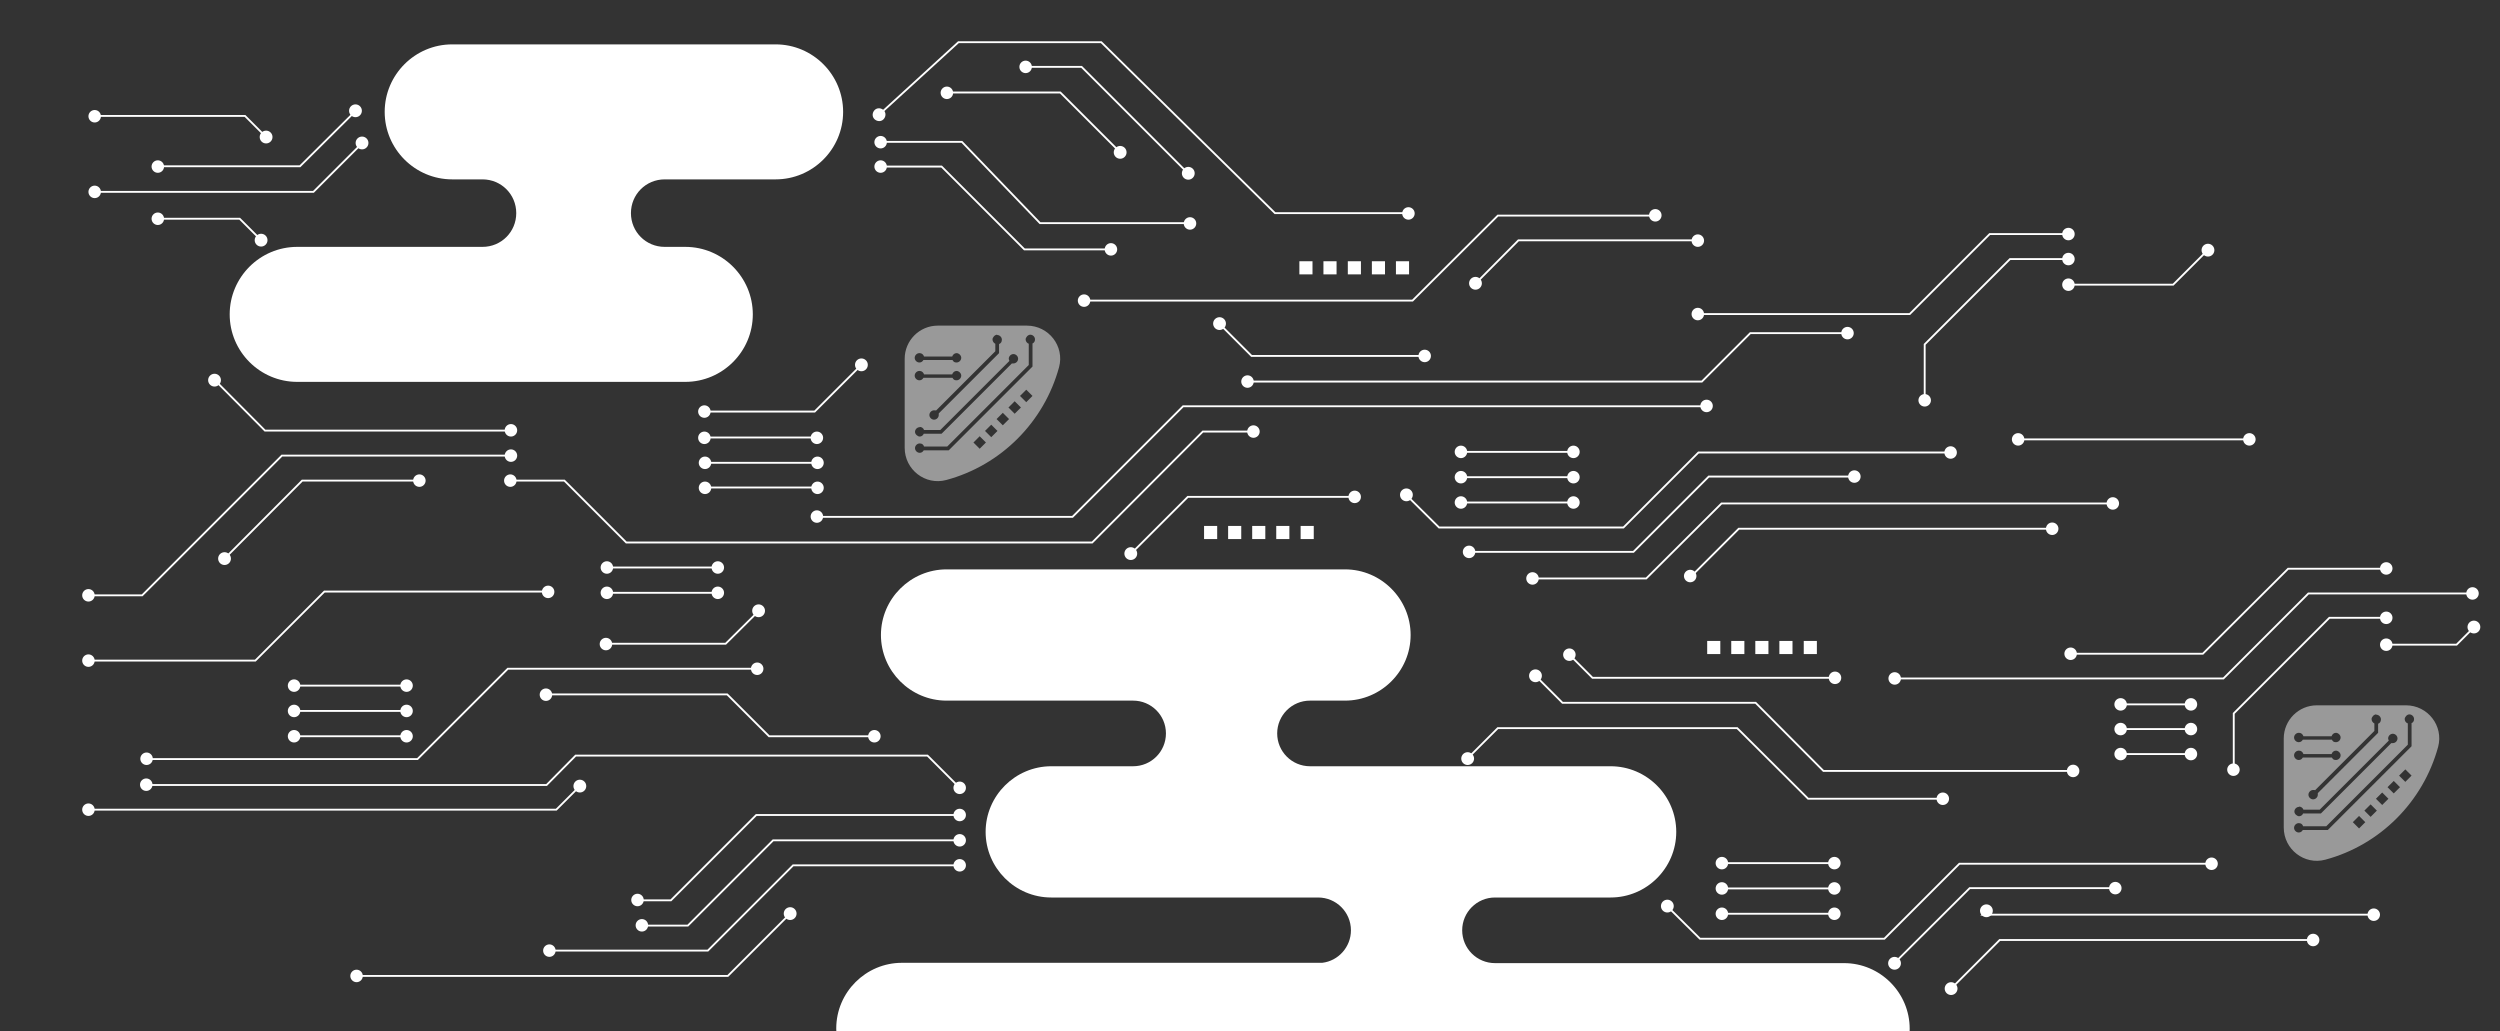 <?xml version="1.0" encoding="UTF-8"?>
<svg id="_レイヤー_1" xmlns="http://www.w3.org/2000/svg" version="1.1" viewBox="0 0 800 330">
  <rect x="0" y="0" width="800" height="330" fill="#333333" stroke="none"/>
  <!-- Generator: Adobe Illustrator 29.0.0, SVG Export Plug-In . SVG Version: 2.1.0 Build 186)  -->
  <defs>
    <style>
      .st0 {
        opacity: .5;
      }

      .st0, .st1 {
        fill: #fff;
      }

      .st2 {
        fill: none;
        stroke: #fff;
        stroke-miterlimit: 10;
        stroke-width: .6px;
      }
    </style>
  </defs>
  <path class="st1" d="M239.3,14.2h9.7s-.8,0-.8,0c11.9,0,21.6,9.7,21.6,21.6h0c0,11.9-9.7,21.6-21.6,21.6h-25.8s0,0,0,0h-9.7c-6,0-10.8,4.8-10.8,10.8,0,6,4.8,10.8,10.8,10.8h4.7s1.9,0,1.9,0c11.9,0,21.6,9.7,21.6,21.6h0c0,11.9-9.7,21.6-21.6,21.6h-124.2c-11.9,0-21.6-9.7-21.6-21.6h0c0-11.9,9.7-21.6,21.6-21.6h56.8s0,0,0,0h2.5c6,0,10.8-4.8,10.8-10.8,0-6-4.8-10.8-10.8-10.8h-2.5s-7.2,0-7.2,0c-11.9,0-21.6-9.7-21.6-21.6h0c0-11.9,9.7-21.6,21.6-21.6h68.2s0,0,0,0h26.4Z"/>
  <path class="st0" d="M328.6,104.2h-28.5c-5.9,0-10.6,4.8-10.6,10.6v28.5c0,7,6.6,12.1,13.3,10.3,17.5-4.7,31.3-18.5,36.1-36.1,1.8-6.7-3.3-13.3-10.3-13.3ZM319.1,107.2c.8,0,1.5.7,1.5,1.5s-.4,1.2-.9,1.4v2.9l-19.3,19.3c0,.2,0,.3,0,.5,0,.8-.7,1.5-1.5,1.5s-1.5-.7-1.5-1.5.7-1.5,1.5-1.5.4,0,.6.1l19-19v-2.4c-.5-.2-.9-.8-.9-1.4s.7-1.5,1.5-1.5ZM294.3,113c.7,0,1.2.5,1.4,1.1h9c.2-.6.7-1.1,1.4-1.1s1.5.7,1.5,1.5-.7,1.5-1.5,1.5-1-.3-1.3-.8h-9.3c-.3.5-.7.8-1.3.8-.8,0-1.5-.7-1.5-1.5s.7-1.5,1.5-1.5ZM294.3,118.7c.7,0,1.2.5,1.4,1.1h9c.2-.6.7-1.1,1.4-1.1s1.5.7,1.5,1.5-.7,1.5-1.5,1.5-1-.3-1.3-.8h-9.3c-.3.5-.7.8-1.3.8-.8,0-1.5-.7-1.5-1.5s.7-1.5,1.5-1.5ZM294.3,136.6c.6,0,1.2.4,1.4,1h5.2l22.1-22.1c0-.2-.2-.4-.2-.7,0-.8.7-1.5,1.5-1.5s1.5.7,1.5,1.5-.7,1.5-1.5,1.5-.3,0-.5,0l-22.5,22.5h-5.7c-.2.5-.7.9-1.3.9s-1.5-.7-1.5-1.5.7-1.5,1.5-1.5ZM313.5,143.6l-2-2,2-2,2,2-2,2ZM317.2,139.9l-2-2,2-2,2,2-2,2ZM320.9,136.1l-2-2,2-2,2,2-2,2ZM324.7,132.4l-2-2,2-2,2,2-2,2ZM328.4,128.7l-2-2,2-2,2,2-2,2ZM330.4,110v7.3l-26.8,26.8h-8c-.3.5-.7.8-1.3.8-.8,0-1.5-.7-1.5-1.5s.7-1.5,1.5-1.5,1.2.4,1.4,1h7.4l26.1-26.1v-6.8c-.6-.2-1-.8-1-1.4s.7-1.5,1.5-1.5,1.5.7,1.5,1.5-.4,1.1-.9,1.4Z"/>
  <path class="st0" d="M769.9,225.7h-28.5c-5.9,0-10.6,4.8-10.6,10.6v28.5c0,7,6.6,12.1,13.3,10.3,17.5-4.7,31.3-18.5,36.1-36.1,1.8-6.7-3.3-13.3-10.3-13.3ZM760.4,228.7c.8,0,1.5.7,1.5,1.5s-.4,1.2-.9,1.4v2.9l-19.3,19.3c0,.2,0,.3,0,.5,0,.8-.7,1.5-1.5,1.5s-1.5-.7-1.5-1.5.7-1.5,1.5-1.5.4,0,.6.1l19-19v-2.4c-.5-.2-.9-.8-.9-1.4s.7-1.5,1.5-1.5ZM735.7,234.5c.7,0,1.2.5,1.4,1.1h9c.2-.6.7-1.1,1.4-1.1s1.5.7,1.5,1.5-.7,1.5-1.5,1.5-1-.3-1.3-.8h-9.3c-.3.5-.7.8-1.3.8-.8,0-1.5-.7-1.5-1.5s.7-1.5,1.5-1.5ZM735.7,240.2c.7,0,1.2.5,1.4,1.1h9c.2-.6.7-1.1,1.4-1.1s1.5.7,1.5,1.5-.7,1.5-1.5,1.5-1-.3-1.3-.8h-9.3c-.3.5-.7.8-1.3.8-.8,0-1.5-.7-1.5-1.5s.7-1.5,1.5-1.5ZM735.7,258.1c.6,0,1.2.4,1.4,1h5.2l22.1-22.1c0-.2-.2-.4-.2-.7,0-.8.7-1.5,1.5-1.5s1.5.7,1.5,1.5-.7,1.5-1.5,1.5-.3,0-.5,0l-22.5,22.5h-5.7c-.2.5-.7.9-1.3.9s-1.5-.7-1.5-1.5.7-1.5,1.5-1.5ZM754.9,265.1l-2-2,2-2,2,2-2,2ZM758.6,261.4l-2-2,2-2,2,2-2,2ZM762.3,257.6l-2-2,2-2,2,2-2,2ZM766,253.9l-2-2,2-2,2,2-2,2ZM769.7,250.2l-2-2,2-2,2,2-2,2ZM771.7,231.5v7.3l-26.8,26.8h-8c-.3.5-.7.8-1.3.8-.8,0-1.5-.7-1.5-1.5s.7-1.5,1.5-1.5,1.2.4,1.4,1h7.4l26.1-26.1v-6.8c-.6-.2-1-.8-1-1.4s.7-1.5,1.5-1.5,1.5.7,1.5,1.5-.4,1.1-.9,1.4Z"/>
  <g>
    <polyline class="st2" points="185.6 251.5 178 259.1 28.3 259.1"/>
    <path class="st1" d="M184.1,250.1c.8-.8,2.1-.8,2.9,0,.8.8.8,2.1,0,2.9-.8.8-2.1.8-2.9,0s-.8-2.1,0-2.9Z"/>
    <path class="st1" d="M28.3,257.1c-1.1,0-2,.9-2,2s.9,2,2,2,2-.9,2-2-.9-2-2-2Z"/>
  </g>
  <g>
    <polyline class="st2" points="533.5 290 544 300.4 603 300.4 627 276.4 707.7 276.4"/>
    <path class="st1" d="M532.1,291.4c-.8-.8-.8-2.1,0-2.9.8-.8,2.1-.8,2.9,0,.8.8.8,2.1,0,2.9s-2.1.8-2.9,0Z"/>
    <circle class="st1" cx="707.7" cy="276.4" r="2"/>
  </g>
  <g>
    <polyline class="st2" points="676.9 284.2 630.3 284.2 606.2 308.2"/>
    <circle class="st1" cx="676.9" cy="284.2" r="2"/>
    <path class="st1" d="M604.8,306.8c-.8.8-.8,2.1,0,2.9.8.8,2.1.8,2.9,0,.8-.8.8-2.1,0-2.9s-2.1-.8-2.9,0Z"/>
  </g>
  <g>
    <polyline class="st2" points="759.6 292.7 634.4 292.7 635.6 291.4"/>
    <path class="st1" d="M759.6,290.7c1.1,0,2,.9,2,2s-.9,2-2,2-2-.9-2-2,.9-2,2-2Z"/>
    <path class="st1" d="M637.1,292.9c.8-.8.8-2.1,0-2.9-.8-.8-2.1-.8-2.9,0-.8.8-.8,2.1,0,2.9.8.8,2.1.8,2.9,0Z"/>
  </g>
  <g>
    <line class="st2" x1="551" y1="292.4" x2="587" y2="292.4"/>
    <circle class="st1" cx="551" cy="292.4" r="2"/>
    <circle class="st1" cx="587" cy="292.4" r="2"/>
  </g>
  <g>
    <line class="st2" x1="551" y1="284.3" x2="587" y2="284.3"/>
    <circle class="st1" cx="551" cy="284.3" r="2"/>
    <circle class="st1" cx="587" cy="284.3" r="2"/>
  </g>
  <g>
    <line class="st2" x1="551" y1="276.2" x2="587" y2="276.2"/>
    <circle class="st1" cx="551" cy="276.2" r="2"/>
    <circle class="st1" cx="587" cy="276.2" r="2"/>
  </g>
  <g>
    <line class="st2" x1="225.6" y1="156" x2="261.6" y2="156"/>
    <path class="st1" d="M225.6,158.1c-1.1,0-2-.9-2-2s.9-2,2-2,2,.9,2,2-.9,2-2,2Z"/>
    <path class="st1" d="M261.6,158.1c1.1,0,2-.9,2-2s-.9-2-2-2-2,.9-2,2,.9,2,2,2Z"/>
  </g>
  <g>
    <line class="st2" x1="225.6" y1="148.1" x2="261.6" y2="148.1"/>
    <path class="st1" d="M225.6,150.1c-1.1,0-2-.9-2-2s.9-2,2-2,2,.9,2,2-.9,2-2,2Z"/>
    <path class="st1" d="M261.6,150.1c1.1,0,2-.9,2-2s-.9-2-2-2-2,.9-2,2,.9,2,2,2Z"/>
  </g>
  <g>
    <line class="st2" x1="225.4" y1="140" x2="261.4" y2="140"/>
    <path class="st1" d="M225.4,142.1c-1.1,0-2-.9-2-2s.9-2,2-2,2,.9,2,2-.9,2-2,2Z"/>
    <path class="st1" d="M261.4,142.1c1.1,0,2-.9,2-2s-.9-2-2-2-2,.9-2,2,.9,2,2,2Z"/>
  </g>
  <g>
    <polyline class="st2" points="491.3 216.2 500 224.9 561.8 224.9 583.5 246.7 663.4 246.7"/>
    <path class="st1" d="M489.9,217.7c-.8-.8-.8-2.1,0-2.9.8-.8,2.1-.8,2.9,0,.8.8.8,2.1,0,2.9-.8.8-2.1.8-2.9,0Z"/>
    <circle class="st1" cx="663.4" cy="246.7" r="2"/>
  </g>
  <g>
    <polyline class="st2" points="621.7 255.6 578.6 255.6 555.9 233 479.3 233 469.6 242.7"/>
    <circle class="st1" cx="621.7" cy="255.6" r="2"/>
    <path class="st1" d="M468.2,241.3c-.8.8-.8,2.1,0,2.9.8.8,2.1.8,2.9,0,.8-.8.8-2.1,0-2.9s-2.1-.8-2.9,0Z"/>
  </g>
  <g>
    <polyline class="st2" points="174.7 222.2 232.7 222.2 246.1 235.6 279.8 235.6"/>
    <path class="st1" d="M174.7,224.3c-1.1,0-2-.9-2-2s.9-2,2-2,2,.9,2,2-.9,2-2,2Z"/>
    <path class="st1" d="M279.8,237.6c1.1,0,2-.9,2-2s-.9-2-2-2-2,.9-2,2,.9,2,2,2Z"/>
  </g>
  <g>
    <polyline class="st2" points="624.4 316.3 639.9 300.8 740.2 300.8"/>
    <path class="st1" d="M625.8,317.8c-.8.8-2.1.8-2.9,0-.8-.8-.8-2.1,0-2.9.8-.8,2.1-.8,2.9,0,.8.8.8,2.1,0,2.9Z"/>
    <circle class="st1" cx="740.2" cy="300.8" r="2"/>
  </g>
  <g>
    <polyline class="st2" points="502.2 209.5 509.6 216.9 587.2 216.9"/>
    <circle class="st1" cx="502.2" cy="209.5" r="2"/>
    <circle class="st1" cx="587.2" cy="216.9" r="2"/>
  </g>
  <g>
    <rect class="st1" x="546.3" y="205.1" width="4.2" height="4.2"/>
    <rect class="st1" x="554" y="205.1" width="4.2" height="4.2"/>
    <rect class="st1" x="561.7" y="205.1" width="4.2" height="4.2"/>
    <rect class="st1" x="569.4" y="205.1" width="4.2" height="4.2"/>
    <rect class="st1" x="577.2" y="205.1" width="4.2" height="4.2"/>
  </g>
  <g>
    <rect class="st1" x="385.3" y="168.3" width="4.2" height="4.2"/>
    <rect class="st1" x="393" y="168.3" width="4.2" height="4.2"/>
    <rect class="st1" x="400.7" y="168.3" width="4.2" height="4.2"/>
    <rect class="st1" x="408.4" y="168.3" width="4.2" height="4.2"/>
    <rect class="st1" x="416.2" y="168.3" width="4.2" height="4.2"/>
  </g>
  <g>
    <rect class="st1" x="415.8" y="83.6" width="4.2" height="4.2"/>
    <rect class="st1" x="423.5" y="83.6" width="4.2" height="4.2"/>
    <rect class="st1" x="431.3" y="83.6" width="4.2" height="4.2"/>
    <rect class="st1" x="439" y="83.6" width="4.2" height="4.2"/>
    <rect class="st1" x="446.7" y="83.6" width="4.2" height="4.2"/>
  </g>
  <g>
    <polyline class="st2" points="242.3 214 162.5 214 133.6 242.9 46.9 242.9"/>
    <path class="st1" d="M242.3,212c1.1,0,2,.9,2,2s-.9,2-2,2-2-.9-2-2,.9-2,2-2Z"/>
    <path class="st1" d="M46.9,240.8c-1.1,0-2,.9-2,2s.9,2,2,2,2-.9,2-2-.9-2-2-2Z"/>
  </g>
  <g>
    <polyline class="st2" points="307.1 252.1 296.8 241.8 184.2 241.8 174.9 251.2 46.8 251.2"/>
    <circle class="st1" cx="307.1" cy="252.1" r="2"/>
    <path class="st1" d="M46.8,249.1c-1.1,0-2,.9-2,2s.9,2,2,2,2-.9,2-2-.9-2-2-2Z"/>
  </g>
  <g>
    <polyline class="st2" points="546.1 130 378.6 130 343.2 165.4 261.4 165.4"/>
    <path class="st1" d="M546.1,127.9c1.1,0,2,.9,2,2s-.9,2-2,2-2-.9-2-2,.9-2,2-2Z"/>
    <path class="st1" d="M261.4,163.3c-1.1,0-2,.9-2,2s.9,2,2,2,2-.9,2-2-.9-2-2-2Z"/>
  </g>
  <g>
    <polyline class="st2" points="401.1 138.1 384.9 138.1 349.5 173.6 200.4 173.6 180.6 153.8 163.3 153.8"/>
    <path class="st1" d="M401.1,136.1c1.1,0,2,.9,2,2s-.9,2-2,2-2-.9-2-2,.9-2,2-2Z"/>
    <path class="st1" d="M163.3,151.8c-1.1,0-2,.9-2,2s.9,2,2,2,2-.9,2-2-.9-2-2-2Z"/>
  </g>
  <g>
    <line class="st2" x1="678.6" y1="241.3" x2="701.1" y2="241.3"/>
    <circle class="st1" cx="678.6" cy="241.3" r="2"/>
    <circle class="st1" cx="701.1" cy="241.3" r="2"/>
  </g>
  <g>
    <line class="st2" x1="678.6" y1="233.3" x2="701.1" y2="233.3"/>
    <circle class="st1" cx="678.6" cy="233.3" r="2"/>
    <circle class="st1" cx="701.1" cy="233.3" r="2"/>
  </g>
  <g>
    <line class="st2" x1="678.6" y1="225.4" x2="701.1" y2="225.4"/>
    <circle class="st1" cx="678.6" cy="225.4" r="2"/>
    <circle class="st1" cx="701.1" cy="225.4" r="2"/>
  </g>
  <g>
    <polyline class="st2" points="763.6 182 732.2 182 704.9 209.2 662.6 209.2"/>
    <path class="st1" d="M763.6,179.9c1.1,0,2,.9,2,2s-.9,2-2,2-2-.9-2-2,.9-2,2-2Z"/>
    <circle class="st1" cx="662.6" cy="209.2" r="2"/>
  </g>
  <g>
    <polyline class="st2" points="791.2 189.9 738.7 189.9 711.5 217.1 606.3 217.1"/>
    <circle class="st1" cx="791.2" cy="189.9" r="2"/>
    <path class="st1" d="M606.3,215.1c-1.1,0-2,.9-2,2s.9,2,2,2,2-.9,2-2-.9-2-2-2Z"/>
  </g>
  <g>
    <polyline class="st2" points="763.6 197.7 745.4 197.7 714.8 228.3 714.8 246.3"/>
    <circle class="st1" cx="763.6" cy="197.7" r="2"/>
    <path class="st1" d="M712.7,246.3c0,1.1.9,2,2,2s2-.9,2-2-.9-2-2-2c-1.1,0-2,.9-2,2Z"/>
  </g>
  <g>
    <polyline class="st2" points="791.7 200.7 786.1 206.3 763.6 206.3"/>
    <path class="st1" d="M790.2,199.2c.8-.8,2.1-.8,2.9,0,.8.8.8,2.1,0,2.9-.8.8-2.1.8-2.9,0-.8-.8-.8-2.1,0-2.9Z"/>
    <circle class="st1" cx="763.6" cy="206.3" r="2"/>
  </g>
  <g>
    <polyline class="st2" points="661.9 74.9 636.7 74.9 611.1 100.5 543.3 100.5"/>
    <circle class="st1" cx="661.9" cy="74.9" r="2"/>
    <path class="st1" d="M543.3,98.5c-1.1,0-2,.9-2,2s.9,2,2,2,2-.9,2-2-.9-2-2-2Z"/>
  </g>
  <g>
    <polyline class="st2" points="529.7 69 479.3 69 452 96.2 346.9 96.2"/>
    <path class="st1" d="M529.7,66.9c1.1,0,2,.9,2,2s-.9,2-2,2-2-.9-2-2,.9-2,2-2Z"/>
    <path class="st1" d="M346.9,94.2c-1.1,0-2,.9-2,2s.9,2,2,2,2-.9,2-2-.9-2-2-2Z"/>
  </g>
  <g>
    <polyline class="st2" points="661.9 82.9 643.2 82.9 615.9 110.2 615.9 128.1"/>
    <circle class="st1" cx="661.9" cy="82.9" r="2"/>
    <path class="st1" d="M613.9,128.1c0,1.1.9,2,2,2,1.1,0,2-.9,2-2s-.9-2-2-2c-1.1,0-2,.9-2,2Z"/>
  </g>
  <g>
    <polyline class="st2" points="706.5 80 695.4 91.1 661.9 91.1"/>
    <path class="st1" d="M705.1,78.6c.8-.8,2.1-.8,2.9,0,.8.8.8,2.1,0,2.9-.8.8-2.1.8-2.9,0-.8-.8-.8-2.1,0-2.9Z"/>
    <circle class="st1" cx="661.9" cy="91.1" r="2"/>
  </g>
  <g>
    <polyline class="st2" points="163.5 145.8 90.2 145.8 45.5 190.5 28.3 190.5"/>
    <path class="st1" d="M163.5,143.8c1.1,0,2,.9,2,2s-.9,2-2,2-2-.9-2-2,.9-2,2-2Z"/>
    <path class="st1" d="M28.3,188.5c-1.1,0-2,.9-2,2s.9,2,2,2,2-.9,2-2-.9-2-2-2Z"/>
  </g>
  <g>
    <polyline class="st2" points="163.5 137.8 84.8 137.8 68.7 121.6"/>
    <path class="st1" d="M163.5,135.7c1.1,0,2,.9,2,2s-.9,2-2,2-2-.9-2-2,.9-2,2-2Z"/>
    <path class="st1" d="M70.1,120.2c-.8-.8-2.1-.8-2.9,0-.8.8-.8,2.1,0,2.9.8.8,2.1.8,2.9,0,.8-.8.8-2.1,0-2.9Z"/>
  </g>
  <g>
    <polyline class="st2" points="134.2 153.8 96.7 153.8 71.9 178.7"/>
    <path class="st1" d="M134.2,151.8c1.1,0,2,.9,2,2s-.9,2-2,2-2-.9-2-2,.9-2,2-2Z"/>
    <path class="st1" d="M70.4,177.3c-.8.8-.8,2.1,0,2.9.8.8,2.1.8,2.9,0,.8-.8.8-2.1,0-2.9s-2.1-.8-2.9,0Z"/>
  </g>
  <g>
    <polyline class="st2" points="472.2 90.7 485.9 76.9 543.3 76.9"/>
    <path class="st1" d="M473.6,92.1c-.8.8-2.1.8-2.9,0-.8-.8-.8-2.1,0-2.9.8-.8,2.1-.8,2.9,0s.8,2.1,0,2.9Z"/>
    <path class="st1" d="M543.3,79c1.1,0,2-.9,2-2s-.9-2-2-2-2,.9-2,2,.9,2,2,2Z"/>
  </g>
  <g>
    <polyline class="st2" points="390.2 103.6 400.5 113.9 455.9 113.9"/>
    <path class="st1" d="M388.8,105c-.8-.8-.8-2.1,0-2.9.8-.8,2.1-.8,2.9,0,.8.8.8,2.1,0,2.9-.8.8-2.1.8-2.9,0Z"/>
    <path class="st1" d="M455.9,115.9c1.1,0,2-.9,2-2s-.9-2-2-2-2,.9-2,2,.9,2,2,2Z"/>
  </g>
  <g>
    <polyline class="st2" points="399.2 122.1 544.6 122.1 560.1 106.6 591.2 106.6"/>
    <path class="st1" d="M399.2,124.1c-1.1,0-2-.9-2-2s.9-2,2-2,2,.9,2,2-.9,2-2,2Z"/>
    <path class="st1" d="M591.2,108.6c1.1,0,2-.9,2-2s-.9-2-2-2-2,.9-2,2,.9,2,2,2Z"/>
  </g>
  <g>
    <polyline class="st2" points="225.4 131.7 260.7 131.7 275.6 116.8"/>
    <path class="st1" d="M225.4,133.7c-1.1,0-2-.9-2-2s.9-2,2-2,2,.9,2,2-.9,2-2,2Z"/>
    <path class="st1" d="M277.1,118.2c.8-.8.8-2.1,0-2.9-.8-.8-2.1-.8-2.9,0-.8.8-.8,2.1,0,2.9.8.8,2.1.8,2.9,0Z"/>
  </g>
  <g>
    <polyline class="st2" points="361.8 177.3 380.1 159 433.6 159"/>
    <path class="st1" d="M363.3,178.6c-.8.8-2.1.8-2.9,0-.8-.8-.8-2.1,0-2.9.8-.8,2.1-.8,2.9,0,.8.8.8,2.1,0,2.9Z"/>
    <path class="st1" d="M433.5,161c1.1,0,2-.9,2-2s-.9-2-2-2-2,.9-2,2,.9,2,2,2Z"/>
  </g>
  <g>
    <line class="st2" x1="645.7" y1="140.6" x2="719.9" y2="140.6"/>
    <path class="st1" d="M645.8,142.6c-1.1,0-2-.9-2-2s.9-2,2-2,2,.9,2,2-.9,2-2,2Z"/>
    <path class="st1" d="M719.8,142.6c1.1,0,2-.9,2-2s-.9-2-2-2-2,.9-2,2,.9,2,2,2Z"/>
  </g>
  <g>
    <polyline class="st2" points="193.8 206 232.2 206 242.9 195.4"/>
    <path class="st1" d="M193.9,208.1c-1.1,0-2-.9-2-2s.9-2,2-2,2,.9,2,2-.9,2-2,2Z"/>
    <path class="st1" d="M244.2,196.9c.8-.8.8-2.1,0-2.9s-2.1-.8-2.9,0c-.8.8-.8,2.1,0,2.9.8.8,2.1.8,2.9,0Z"/>
  </g>
  <g>
    <line class="st2" x1="194.1" y1="181.6" x2="229.8" y2="181.6"/>
    <path class="st1" d="M194.2,183.6c-1.1,0-2-.9-2-2s.9-2,2-2,2,.9,2,2-.9,2-2,2Z"/>
    <path class="st1" d="M229.7,183.6c1.1,0,2-.9,2-2s-.9-2-2-2-2,.9-2,2,.9,2,2,2Z"/>
  </g>
  <g>
    <line class="st2" x1="194.1" y1="189.7" x2="229.8" y2="189.7"/>
    <path class="st1" d="M194.2,191.7c-1.1,0-2-.9-2-2s.9-2,2-2,2,.9,2,2-.9,2-2,2Z"/>
    <path class="st1" d="M229.7,191.7c1.1,0,2-.9,2-2s-.9-2-2-2-2,.9-2,2,.9,2,2,2Z"/>
  </g>
  <g>
    <polyline class="st2" points="307.1 268.9 247.4 268.9 220.1 296.2 205.4 296.2"/>
    <path class="st1" d="M307.1,266.9c1.1,0,2,.9,2,2s-.9,2-2,2-2-.9-2-2,.9-2,2-2Z"/>
    <path class="st1" d="M205.4,294.1c-1.1,0-2,.9-2,2s.9,2,2,2,2-.9,2-2-.9-2-2-2Z"/>
  </g>
  <g>
    <polyline class="st2" points="307.1 260.8 242 260.8 214.7 288.1 204 288.1"/>
    <path class="st1" d="M307.1,258.8c1.1,0,2,.9,2,2s-.9,2-2,2-2-.9-2-2,.9-2,2-2Z"/>
    <path class="st1" d="M204,286c-1.1,0-2,.9-2,2s.9,2,2,2,2-.9,2-2-.9-2-2-2Z"/>
  </g>
  <g>
    <polyline class="st2" points="307.1 276.9 253.8 276.9 226.5 304.2 175.8 304.2"/>
    <path class="st1" d="M307.1,274.9c1.1,0,2,.9,2,2s-.9,2-2,2-2-.9-2-2,.9-2,2-2Z"/>
    <path class="st1" d="M175.8,302.2c-1.1,0-2,.9-2,2s.9,2,2,2,2-.9,2-2-.9-2-2-2Z"/>
  </g>
  <g>
    <line class="st2" x1="94.1" y1="235.6" x2="130.1" y2="235.6"/>
    <path class="st1" d="M94.1,237.6c-1.1,0-2-.9-2-2s.9-2,2-2,2,.9,2,2-.9,2-2,2Z"/>
    <path class="st1" d="M130.1,237.6c1.1,0,2-.9,2-2s-.9-2-2-2-2,.9-2,2,.9,2,2,2Z"/>
  </g>
  <g>
    <line class="st2" x1="94.1" y1="227.5" x2="130.1" y2="227.5"/>
    <path class="st1" d="M94.1,229.5c-1.1,0-2-.9-2-2s.9-2,2-2,2,.9,2,2-.9,2-2,2Z"/>
    <path class="st1" d="M130.1,229.5c1.1,0,2-.9,2-2s-.9-2-2-2-2,.9-2,2,.9,2,2,2Z"/>
  </g>
  <g>
    <line class="st2" x1="94.1" y1="219.4" x2="130.1" y2="219.4"/>
    <path class="st1" d="M94.1,221.4c-1.1,0-2-.9-2-2s.9-2,2-2,2,.9,2,2-.9,2-2,2Z"/>
    <path class="st1" d="M130.1,221.4c1.1,0,2-.9,2-2s-.9-2-2-2-2,.9-2,2,.9,2,2,2Z"/>
  </g>
  <g>
    <polyline class="st2" points="28.3 211.4 81.7 211.4 103.8 189.3 175.4 189.3"/>
    <path class="st1" d="M28.3,213.4c-1.1,0-2-.9-2-2s.9-2,2-2,2,.9,2,2-.9,2-2,2Z"/>
    <path class="st1" d="M175.4,191.4c1.1,0,2-.9,2-2s-.9-2-2-2-2,.9-2,2,.9,2,2,2Z"/>
  </g>
  <g>
    <polyline class="st2" points="114.1 312.3 232.9 312.3 252.8 292.4"/>
    <path class="st1" d="M114.1,314.3c-1.1,0-2-.9-2-2s.9-2,2-2,2,.9,2,2-.9,2-2,2Z"/>
    <path class="st1" d="M254.3,293.8c.8-.8.8-2.1,0-2.9-.8-.8-2.1-.8-2.9,0-.8.8-.8,2.1,0,2.9.8.8,2.1.8,2.9,0Z"/>
  </g>
  <g>
    <polyline class="st2" points="281.7 45.4 307.8 45.4 332.8 71.4 380.9 71.4"/>
    <path class="st1" d="M281.8,47.5c-1.1,0-2-.9-2-2s.9-2,2-2,2,.9,2,2-.9,2-2,2Z"/>
    <path class="st1" d="M380.8,73.5c1.1,0,2-.9,2-2s-.9-2-2-2-2,.9-2,2,.9,2,2,2Z"/>
  </g>
  <g>
    <polyline class="st2" points="281.7 53.3 301.3 53.3 327.8 79.8 355.6 79.8"/>
    <path class="st1" d="M281.8,55.3c-1.1,0-2-.9-2-2s.9-2,2-2,2,.9,2,2-.9,2-2,2Z"/>
    <path class="st1" d="M355.5,81.8c1.1,0,2-.9,2-2s-.9-2-2-2-2,.9-2,2,.9,2,2,2Z"/>
  </g>
  <g>
    <polyline class="st2" points="281.2 36.8 306.7 13.5 352.4 13.5 408 68.2 450.8 68.2"/>
    <path class="st1" d="M282.7,38.2c-.8.8-2.1.7-2.9-.1-.8-.8-.7-2.1.1-2.9.8-.8,2.1-.7,2.9.1.8.8.7,2.1-.1,2.9Z"/>
    <path class="st1" d="M450.7,70.3c1.1,0,2-.9,2-2s-.9-2-2-2-2,.9-2,2,.9,2,2,2Z"/>
  </g>
  <g>
    <polyline class="st2" points="328.1 21.4 346.1 21.4 380.3 55.6"/>
    <path class="st1" d="M328.2,23.4c-1.1,0-2-.9-2-2s.9-2,2-2,2,.9,2,2-.9,2-2,2Z"/>
    <path class="st1" d="M378.8,56.9c.8.8,2.1.8,2.9,0s.8-2.1,0-2.9c-.8-.8-2.1-.8-2.9,0-.8.8-.8,2.1,0,2.9Z"/>
  </g>
  <g>
    <polyline class="st2" points="302.9 29.6 339.3 29.6 358.5 48.8"/>
    <path class="st1" d="M303,31.7c-1.1,0-2-.9-2-2s.9-2,2-2,2,.9,2,2-.9,2-2,2Z"/>
    <path class="st1" d="M357,50.2c.8.8,2.1.8,2.9,0,.8-.8.8-2.1,0-2.9-.8-.8-2.1-.8-2.9,0-.8.8-.8,2.1,0,2.9Z"/>
  </g>
  <path class="st1" d="M405.7,350.2h184.4c11.5,0,21-9.4,21-21h0c0-11.5-9.4-21-21-21h-102.3s-9.4,0-9.4,0c-5.8,0-10.5-4.7-10.5-10.5s4.7-10.5,10.5-10.5h9.4s27.6,0,27.6,0c11.5,0,21-9.4,21-21h0c0-11.5-9.4-21-21-21h-86.8s0,0,0,0h-9.4c-5.8,0-10.5-4.7-10.5-10.5s4.7-10.5,10.5-10.5h9.4s1.8,0,1.8,0c11.5,0,21-9.4,21-21h0c0-11.5-9.4-21-21-21h-127.5c-11.5,0-21,9.4-21,21h0c0,11.5,9.4,21,21,21h57.2s0,0,0,0h2.5c5.8,0,10.5,4.7,10.5,10.5,0,5.8-4.7,10.5-10.5,10.5h-2.5s-23.7,0-23.7,0c-11.5,0-21,9.4-21,21h0c0,11.5,9.4,21,21,21h82.9s0,0,0,0h2.5c5.8,0,10.5,4.7,10.5,10.5,0,5.3-4,9.8-9.2,10.4h-134.5c-11.5,0-21,9.4-21,21h0c0,11.5,9.4,21,21,21h52.4s9.4,0,9.4,0h55.3Z"/>
  <g>
    <polyline class="st2" points="450 158.4 460.5 168.8 519.5 168.8 543.5 144.8 624.2 144.8"/>
    <path class="st1" d="M448.6,159.8c-.8-.8-.8-2.1,0-2.9.8-.8,2.1-.8,2.9,0,.8.8.8,2.1,0,2.9-.8.8-2.1.8-2.9,0Z"/>
    <circle class="st1" cx="624.2" cy="144.8" r="2"/>
  </g>
  <g>
    <polyline class="st2" points="593.4 152.5 546.8 152.5 522.7 176.6 470.1 176.6"/>
    <circle class="st1" cx="593.4" cy="152.5" r="2"/>
    <path class="st1" d="M470.1,174.6c-1.1,0-2,.9-2,2s.9,2,2,2,2-.9,2-2-.9-2-2-2Z"/>
  </g>
  <g>
    <polyline class="st2" points="676.1 161.1 550.9 161.1 526.8 185.1 490.4 185.1"/>
    <path class="st1" d="M676.1,159.1c1.1,0,2,.9,2,2s-.9,2-2,2-2-.9-2-2,.9-2,2-2Z"/>
    <path class="st1" d="M490.4,183.1c-1.1,0-2,.9-2,2s.9,2,2,2,2-.9,2-2-.9-2-2-2Z"/>
  </g>
  <g>
    <line class="st2" x1="467.5" y1="160.8" x2="503.5" y2="160.8"/>
    <path class="st1" d="M467.5,162.8c-1.1,0-2-.9-2-2s.9-2,2-2,2,.9,2,2-.9,2-2,2Z"/>
    <path class="st1" d="M503.5,162.8c1.1,0,2-.9,2-2s-.9-2-2-2-2,.9-2,2,.9,2,2,2Z"/>
  </g>
  <g>
    <line class="st2" x1="467.5" y1="152.7" x2="503.5" y2="152.7"/>
    <path class="st1" d="M467.5,154.7c-1.1,0-2-.9-2-2s.9-2,2-2,2,.9,2,2-.9,2-2,2Z"/>
    <path class="st1" d="M503.5,154.7c1.1,0,2-.9,2-2s-.9-2-2-2-2,.9-2,2,.9,2,2,2Z"/>
  </g>
  <g>
    <line class="st2" x1="467.5" y1="144.6" x2="503.5" y2="144.6"/>
    <path class="st1" d="M467.5,146.6c-1.1,0-2-.9-2-2s.9-2,2-2,2,.9,2,2-.9,2-2,2Z"/>
    <path class="st1" d="M503.5,146.6c1.1,0,2-.9,2-2s-.9-2-2-2-2,.9-2,2,.9,2,2,2Z"/>
  </g>
  <g>
    <polyline class="st2" points="540.9 184.7 556.4 169.2 656.7 169.2"/>
    <circle class="st1" cx="540.9" cy="184.7" r="2" transform="translate(-30.7 182.8) rotate(-18.7)"/>
    <circle class="st1" cx="656.7" cy="169.2" r="2"/>
  </g>
  <g>
    <polyline class="st2" points="30.2 61.4 100.3 61.4 116 45.7"/>
    <path class="st1" d="M30.3,63.4c-1.1,0-2-.9-2-2s.9-2,2-2,2,.9,2,2-.9,2-2,2Z"/>
    <path class="st1" d="M117.3,47.2c.8-.8.8-2.1,0-2.9s-2.1-.8-2.9,0c-.8.8-.8,2.1,0,2.9.8.8,2.1.8,2.9,0Z"/>
  </g>
  <g>
    <polyline class="st2" points="50.4 53.2 96 53.2 113.9 35.4"/>
    <path class="st1" d="M50.5,55.3c-1.1,0-2-.9-2-2s.9-2,2-2,2,.9,2,2-.9,2-2,2Z"/>
    <path class="st1" d="M115.2,36.9c.8-.8.8-2.1,0-2.9s-2.1-.8-2.9,0c-.8.8-.8,2.1,0,2.9.8.8,2.1.8,2.9,0Z"/>
  </g>
  <g>
    <polyline class="st2" points="30.2 37.1 78.4 37.1 85.2 43.9"/>
    <path class="st1" d="M30.3,39.2c-1.1,0-2-.9-2-2s.9-2,2-2,2,.9,2,2-.9,2-2,2Z"/>
    <path class="st1" d="M83.7,45.3c.8.8,2.1.8,2.9,0s.8-2.1,0-2.9c-.8-.8-2.1-.8-2.9,0-.8.8-.8,2.1,0,2.9Z"/>
  </g>
  <g>
    <polyline class="st2" points="50.4 70 76.7 70 83.6 76.9"/>
    <path class="st1" d="M50.5,72c-1.1,0-2-.9-2-2s.9-2,2-2,2,.9,2,2-.9,2-2,2Z"/>
    <path class="st1" d="M82.1,78.3c.8.8,2.1.8,2.9,0s.8-2.1,0-2.9c-.8-.8-2.1-.8-2.9,0-.8.8-.8,2.1,0,2.9Z"/>
  </g>
</svg>